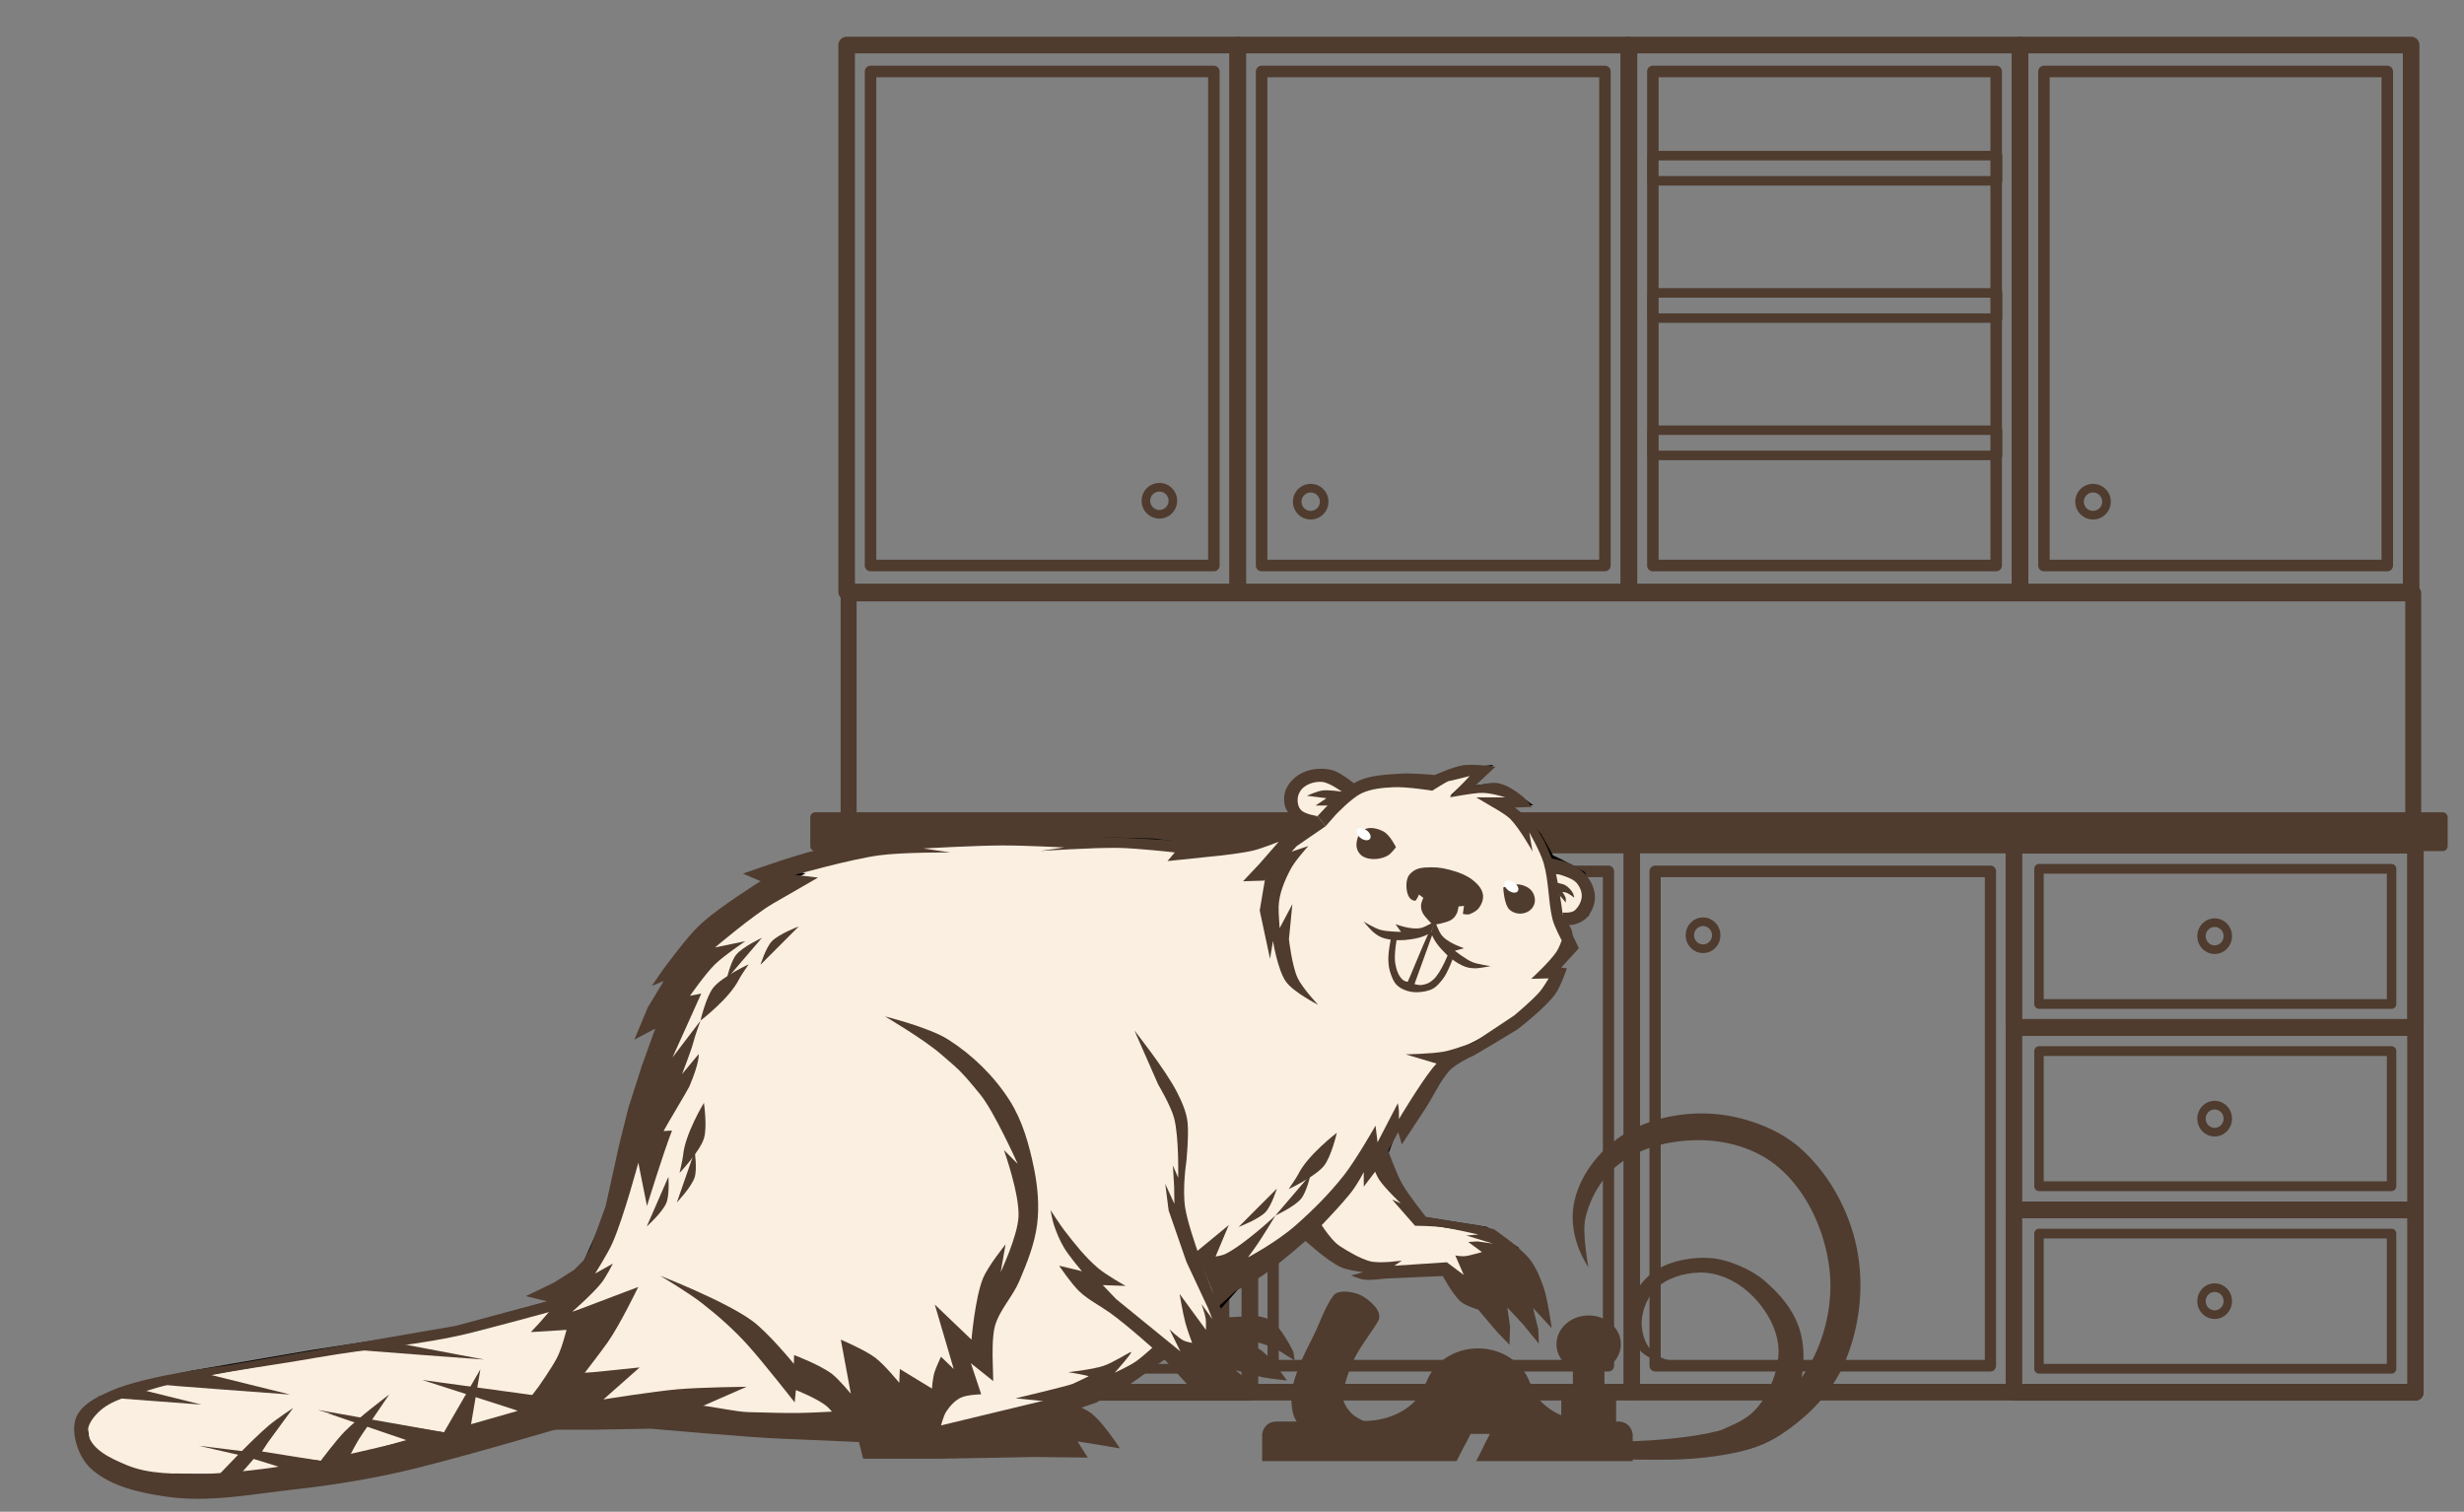 <?xml version="1.0" encoding="UTF-8" standalone="no"?>
<!-- Created with Inkscape (http://www.inkscape.org/) -->

<svg
   xmlns:dc="http://purl.org/dc/elements/1.1/"
   xmlns:cc="http://creativecommons.org/ns#"
   xmlns:rdf="http://www.w3.org/1999/02/22-rdf-syntax-ns#"
   xmlns:svg="http://www.w3.org/2000/svg"
   xmlns="http://www.w3.org/2000/svg"
   xmlns:sodipodi="http://sodipodi.sourceforge.net/DTD/sodipodi-0.dtd"
   xmlns:inkscape="http://www.inkscape.org/namespaces/inkscape"
   width="163mm"
   height="100mm"
   viewBox="0 0 163 100"
   version="1.1"
   id="svg8967"
   inkscape:version="0.92.3 (2405546, 2018-03-11)"
   sodipodi:docname="drawing.svg">
  <rect x="0" y="0" width="163" height="100" fill="#808080" stroke="none"/>
  <defs
     id="defs8961" />
  <sodipodi:namedview
     id="base"
     pagecolor="#ffffff"
     bordercolor="#666666"
     borderopacity="1.0"
     inkscape:pageopacity="0.0"
     inkscape:pageshadow="2"
     inkscape:zoom="0.49497475"
     inkscape:cx="498.65296"
     inkscape:cy="734.41596"
     inkscape:document-units="mm"
     inkscape:current-layer="layer1"
     showgrid="false"
     inkscape:window-width="1920"
     inkscape:window-height="1017"
     inkscape:window-x="1272"
     inkscape:window-y="-8"
     inkscape:window-maximized="1"
     showguides="false" />
  <g
     inkscape:label="Layer 1"
     inkscape:groupmode="layer"
     id="layer1"
     transform="translate(0,-197)">
    <g
       id="g8021"
       transform="matrix(0.264,0,0,0.265,-265.992,472.135)">
      <g
         style="fill:none;stroke:#4f3c2f;stroke-opacity:1"
         transform="matrix(1.761,0,0,1.804,-1213.848,765.616)"
         id="g5491">
        <rect
           style="opacity:1;fill:none;fill-opacity:1;stroke:#4f3c2f;stroke-width:2.3;stroke-linecap:round;stroke-linejoin:round;stroke-miterlimit:4;stroke-dasharray:none;stroke-dashoffset:0;stroke-opacity:1;paint-order:markers fill stroke"
           id="rect5485"
           width="57.168"
           height="75.723"
           x="1382.11"
           y="-883.014" />
        <rect
           y="-883.014"
           x="1439.279"
           height="75.723"
           width="54.353"
           id="rect5487"
           style="opacity:1;fill:none;fill-opacity:1;stroke:#4f3c2f;stroke-width:2.3;stroke-linecap:round;stroke-linejoin:round;stroke-miterlimit:4;stroke-dasharray:none;stroke-dashoffset:0;stroke-opacity:1;paint-order:markers fill stroke" />
        <rect
           y="-883.014"
           x="1382.11"
           height="25.252"
           width="57.168"
           id="rect5489"
           style="opacity:1;fill:none;fill-opacity:1;stroke:#4f3c2f;stroke-width:2.3;stroke-linecap:round;stroke-linejoin:round;stroke-miterlimit:4;stroke-dasharray:none;stroke-dashoffset:0;stroke-opacity:1;paint-order:markers fill stroke" />
        <rect
           style="opacity:1;fill:none;fill-opacity:1;stroke:#4f3c2f;stroke-width:2.3;stroke-linecap:round;stroke-linejoin:round;stroke-miterlimit:4;stroke-dasharray:none;stroke-dashoffset:0;stroke-opacity:1;paint-order:markers fill stroke"
           id="rect5491"
           width="57.168"
           height="25.252"
           x="1382.11"
           y="-857.762" />
        <rect
           style="opacity:1;fill:none;fill-opacity:1;stroke:#4f3c2f;stroke-width:1.6;stroke-linecap:round;stroke-linejoin:round;stroke-miterlimit:4;stroke-dasharray:none;stroke-dashoffset:0;stroke-opacity:1;paint-order:markers fill stroke"
           id="rect5493"
           width="47.716"
           height="68.399"
           x="1442.597"
           y="-879.352" />
        <ellipse
           style="opacity:1;fill:none;fill-opacity:1;stroke:#4f3c2f;stroke-width:1.2;stroke-linecap:round;stroke-linejoin:round;stroke-miterlimit:4;stroke-dasharray:none;stroke-dashoffset:0;stroke-opacity:1;paint-order:markers fill stroke"
           id="path5495"
           cx="1482.743"
           cy="-870.388"
           rx="1.877"
           ry="1.873" />
        <rect
           y="-883.014"
           x="1382.11"
           height="25.252"
           width="57.168"
           id="rect5499"
           style="opacity:1;fill:none;fill-opacity:1;stroke:#4f3c2f;stroke-width:2.3;stroke-linecap:round;stroke-linejoin:round;stroke-miterlimit:4;stroke-dasharray:none;stroke-dashoffset:0;stroke-opacity:1;paint-order:markers fill stroke" />
        <rect
           style="opacity:1;fill:none;fill-opacity:1;stroke:#4f3c2f;stroke-width:1.348;stroke-linecap:round;stroke-linejoin:round;stroke-miterlimit:4;stroke-dasharray:none;stroke-dashoffset:0;stroke-opacity:1;paint-order:markers fill stroke"
           id="rect5501"
           width="50.168"
           height="18.702"
           x="1385.521"
           y="-879.704" />
        <rect
           y="-832.51"
           x="1382.11"
           height="25.252"
           width="57.168"
           id="rect5503"
           style="opacity:1;fill:none;fill-opacity:1;stroke:#4f3c2f;stroke-width:2.3;stroke-linecap:round;stroke-linejoin:round;stroke-miterlimit:4;stroke-dasharray:none;stroke-dashoffset:0;stroke-opacity:1;paint-order:markers fill stroke" />
        <ellipse
           cy="-870.388"
           cx="1410.694"
           id="circle5507"
           style="opacity:1;fill:none;fill-opacity:1;stroke:#4f3c2f;stroke-width:1.2;stroke-linecap:round;stroke-linejoin:round;stroke-miterlimit:4;stroke-dasharray:none;stroke-dashoffset:0;stroke-opacity:1;paint-order:markers fill stroke"
           rx="1.877"
           ry="1.873" />
        <rect
           y="-854.487"
           x="1385.521"
           height="18.702"
           width="50.168"
           id="rect5356"
           style="opacity:1;fill:none;fill-opacity:1;stroke:#4f3c2f;stroke-width:1.348;stroke-linecap:round;stroke-linejoin:round;stroke-miterlimit:4;stroke-dasharray:none;stroke-dashoffset:0;stroke-opacity:1;paint-order:markers fill stroke" />
        <rect
           style="opacity:1;fill:none;fill-opacity:1;stroke:#4f3c2f;stroke-width:1.348;stroke-linecap:round;stroke-linejoin:round;stroke-miterlimit:4;stroke-dasharray:none;stroke-dashoffset:0;stroke-opacity:1;paint-order:markers fill stroke"
           id="rect5358"
           width="50.168"
           height="18.702"
           x="1385.521"
           y="-829.235" />
        <ellipse
           ry="1.873"
           rx="1.877"
           style="opacity:1;fill:none;fill-opacity:1;stroke:#4f3c2f;stroke-width:1.2;stroke-linecap:round;stroke-linejoin:round;stroke-miterlimit:4;stroke-dasharray:none;stroke-dashoffset:0;stroke-opacity:1;paint-order:markers fill stroke"
           id="ellipse5360"
           cx="1410.694"
           cy="-845.136" />
        <ellipse
           cy="-819.884"
           cx="1410.694"
           id="ellipse5362"
           style="opacity:1;fill:none;fill-opacity:1;stroke:#4f3c2f;stroke-width:1.2;stroke-linecap:round;stroke-linejoin:round;stroke-miterlimit:4;stroke-dasharray:none;stroke-dashoffset:0;stroke-opacity:1;paint-order:markers fill stroke"
           rx="1.877"
           ry="1.873" />
        <rect
           y="-883.014"
           x="-1605.152"
           height="75.723"
           width="57.168"
           id="rect5364"
           style="opacity:1;fill:none;fill-opacity:1;stroke:#4f3c2f;stroke-width:2.3;stroke-linecap:round;stroke-linejoin:round;stroke-miterlimit:4;stroke-dasharray:none;stroke-dashoffset:0;stroke-opacity:1;paint-order:markers fill stroke"
           transform="scale(-1,1)" />
        <rect
           style="opacity:1;fill:none;fill-opacity:1;stroke:#4f3c2f;stroke-width:2.3;stroke-linecap:round;stroke-linejoin:round;stroke-miterlimit:4;stroke-dasharray:none;stroke-dashoffset:0;stroke-opacity:1;paint-order:markers fill stroke"
           id="rect5366"
           width="54.353"
           height="75.723"
           x="-1547.984"
           y="-883.014"
           transform="scale(-1,1)" />
        <rect
           style="opacity:1;fill:none;fill-opacity:1;stroke:#4f3c2f;stroke-width:2.3;stroke-linecap:round;stroke-linejoin:round;stroke-miterlimit:4;stroke-dasharray:none;stroke-dashoffset:0;stroke-opacity:1;paint-order:markers fill stroke"
           id="rect5368"
           width="57.168"
           height="25.252"
           x="-1605.152"
           y="-883.014"
           transform="scale(-1,1)" />
        <rect
           y="-857.762"
           x="-1605.152"
           height="25.252"
           width="57.168"
           id="rect5370"
           style="opacity:1;fill:none;fill-opacity:1;stroke:#4f3c2f;stroke-width:2.3;stroke-linecap:round;stroke-linejoin:round;stroke-miterlimit:4;stroke-dasharray:none;stroke-dashoffset:0;stroke-opacity:1;paint-order:markers fill stroke"
           transform="scale(-1,1)" />
        <rect
           y="-879.352"
           x="-1544.665"
           height="68.399"
           width="47.716"
           id="rect5372"
           style="opacity:1;fill:none;fill-opacity:1;stroke:#4f3c2f;stroke-width:1.6;stroke-linecap:round;stroke-linejoin:round;stroke-miterlimit:4;stroke-dasharray:none;stroke-dashoffset:0;stroke-opacity:1;paint-order:markers fill stroke"
           transform="scale(-1,1)" />
        <ellipse
           ry="1.873"
           rx="1.877"
           cy="-870.513"
           cx="-1503.77"
           id="ellipse5374"
           style="opacity:1;fill:none;fill-opacity:1;stroke:#4f3c2f;stroke-width:1.2;stroke-linecap:round;stroke-linejoin:round;stroke-miterlimit:4;stroke-dasharray:none;stroke-dashoffset:0;stroke-opacity:1;paint-order:markers fill stroke"
           transform="scale(-1,1)" />
        <rect
           style="opacity:1;fill:none;fill-opacity:1;stroke:#4f3c2f;stroke-width:2.3;stroke-linecap:round;stroke-linejoin:round;stroke-miterlimit:4;stroke-dasharray:none;stroke-dashoffset:0;stroke-opacity:1;paint-order:markers fill stroke"
           id="rect5376"
           width="57.168"
           height="25.252"
           x="-1605.152"
           y="-883.014"
           transform="scale(-1,1)" />
        <rect
           y="-879.704"
           x="-1601.742"
           height="18.702"
           width="50.168"
           id="rect5378"
           style="opacity:1;fill:none;fill-opacity:1;stroke:#4f3c2f;stroke-width:1.348;stroke-linecap:round;stroke-linejoin:round;stroke-miterlimit:4;stroke-dasharray:none;stroke-dashoffset:0;stroke-opacity:1;paint-order:markers fill stroke"
           transform="scale(-1,1)" />
        <rect
           style="opacity:1;fill:none;fill-opacity:1;stroke:#4f3c2f;stroke-width:2.3;stroke-linecap:round;stroke-linejoin:round;stroke-miterlimit:4;stroke-dasharray:none;stroke-dashoffset:0;stroke-opacity:1;paint-order:markers fill stroke"
           id="rect5380"
           width="57.168"
           height="25.252"
           x="-1605.152"
           y="-832.51"
           transform="scale(-1,1)" />
        <ellipse
           ry="1.873"
           rx="1.877"
           style="opacity:1;fill:none;fill-opacity:1;stroke:#4f3c2f;stroke-width:1.2;stroke-linecap:round;stroke-linejoin:round;stroke-miterlimit:4;stroke-dasharray:none;stroke-dashoffset:0;stroke-opacity:1;paint-order:markers fill stroke"
           id="ellipse5382"
           cx="-1576.568"
           cy="-870.388"
           transform="scale(-1,1)" />
        <rect
           style="opacity:1;fill:none;fill-opacity:1;stroke:#4f3c2f;stroke-width:1.348;stroke-linecap:round;stroke-linejoin:round;stroke-miterlimit:4;stroke-dasharray:none;stroke-dashoffset:0;stroke-opacity:1;paint-order:markers fill stroke"
           id="rect5384"
           width="50.168"
           height="18.702"
           x="-1601.742"
           y="-854.487"
           transform="scale(-1,1)" />
        <rect
           y="-829.235"
           x="-1601.742"
           height="18.702"
           width="50.168"
           id="rect5387"
           style="opacity:1;fill:none;fill-opacity:1;stroke:#4f3c2f;stroke-width:1.348;stroke-linecap:round;stroke-linejoin:round;stroke-miterlimit:4;stroke-dasharray:none;stroke-dashoffset:0;stroke-opacity:1;paint-order:markers fill stroke"
           transform="scale(-1,1)" />
        <ellipse
           cy="-845.136"
           cx="-1576.568"
           id="ellipse5389"
           style="opacity:1;fill:none;fill-opacity:1;stroke:#4f3c2f;stroke-width:1.2;stroke-linecap:round;stroke-linejoin:round;stroke-miterlimit:4;stroke-dasharray:none;stroke-dashoffset:0;stroke-opacity:1;paint-order:markers fill stroke"
           rx="1.877"
           ry="1.873"
           transform="scale(-1,1)" />
        <ellipse
           ry="1.873"
           rx="1.877"
           style="opacity:1;fill:none;fill-opacity:1;stroke:#4f3c2f;stroke-width:1.2;stroke-linecap:round;stroke-linejoin:round;stroke-miterlimit:4;stroke-dasharray:none;stroke-dashoffset:0;stroke-opacity:1;paint-order:markers fill stroke"
           id="ellipse5391"
           cx="-1576.568"
           cy="-819.884"
           transform="scale(-1,1)" />
      </g>
      <g
         style="fill:none;stroke:#4f3c2f;stroke-opacity:1"
         transform="matrix(1.803,0,0,-1.803,-1273.452,-2681.784)"
         id="g5411">
        <rect
           style="opacity:1;fill:none;fill-opacity:1;stroke:#4f3c2f;stroke-width:2.3;stroke-linecap:round;stroke-linejoin:round;stroke-miterlimit:4;stroke-dasharray:none;stroke-dashoffset:0;stroke-opacity:1;paint-order:markers fill stroke"
           id="rect5393"
           width="54.353"
           height="75.723"
           x="1382.779"
           y="-993.514" />
        <rect
           y="-989.852"
           x="1386.097"
           height="68.399"
           width="47.716"
           id="rect5395"
           style="opacity:1;fill:none;fill-opacity:1;stroke:#4f3c2f;stroke-width:1.6;stroke-linecap:round;stroke-linejoin:round;stroke-miterlimit:4;stroke-dasharray:none;stroke-dashoffset:0;stroke-opacity:1;paint-order:markers fill stroke" />
        <ellipse
           ry="1.873"
           rx="1.877"
           cy="-980.888"
           cx="1426.243"
           id="ellipse5397"
           style="opacity:1;fill:none;fill-opacity:1;stroke:#4f3c2f;stroke-width:1.2;stroke-linecap:round;stroke-linejoin:round;stroke-miterlimit:4;stroke-dasharray:none;stroke-dashoffset:0;stroke-opacity:1;paint-order:markers fill stroke" />
        <rect
           transform="scale(-1,1)"
           y="-993.514"
           x="-1491.484"
           height="75.723"
           width="54.353"
           id="rect5399"
           style="opacity:1;fill:none;fill-opacity:1;stroke:#4f3c2f;stroke-width:2.3;stroke-linecap:round;stroke-linejoin:round;stroke-miterlimit:4;stroke-dasharray:none;stroke-dashoffset:0;stroke-opacity:1;paint-order:markers fill stroke" />
        <rect
           transform="scale(-1,1)"
           style="opacity:1;fill:none;fill-opacity:1;stroke:#4f3c2f;stroke-width:1.6;stroke-linecap:round;stroke-linejoin:round;stroke-miterlimit:4;stroke-dasharray:none;stroke-dashoffset:0;stroke-opacity:1;paint-order:markers fill stroke"
           id="rect5401"
           width="47.716"
           height="68.399"
           x="-1488.165"
           y="-989.852" />
        <ellipse
           transform="scale(-1,1)"
           style="opacity:1;fill:none;fill-opacity:1;stroke:#4f3c2f;stroke-width:1.2;stroke-linecap:round;stroke-linejoin:round;stroke-miterlimit:4;stroke-dasharray:none;stroke-dashoffset:0;stroke-opacity:1;paint-order:markers fill stroke"
           id="ellipse5403"
           cx="-1447.27"
           cy="-981.013"
           rx="1.877"
           ry="1.873" />
      </g>
      <g
         style="fill:none;stroke:#4f3c2f;stroke-opacity:1"
         id="g5426"
         transform="matrix(1.803,0,0,-1.803,-1077.417,-2681.784)">
        <rect
           y="-993.514"
           x="1382.779"
           height="75.723"
           width="54.353"
           id="rect5413"
           style="opacity:1;fill:none;fill-opacity:1;stroke:#4f3c2f;stroke-width:2.3;stroke-linecap:round;stroke-linejoin:round;stroke-miterlimit:4;stroke-dasharray:none;stroke-dashoffset:0;stroke-opacity:1;paint-order:markers fill stroke" />
        <rect
           style="opacity:1;fill:none;fill-opacity:1;stroke:#4f3c2f;stroke-width:1.316;stroke-linecap:round;stroke-linejoin:round;stroke-miterlimit:4;stroke-dasharray:none;stroke-dashoffset:0;stroke-opacity:1;paint-order:markers fill stroke"
           id="rect5416"
           width="47.986"
           height="3.488"
           x="1386.018"
           y="-936.592" />
        <rect
           style="opacity:1;fill:none;fill-opacity:1;stroke:#4f3c2f;stroke-width:2.3;stroke-linecap:round;stroke-linejoin:round;stroke-miterlimit:4;stroke-dasharray:none;stroke-dashoffset:0;stroke-opacity:1;paint-order:markers fill stroke"
           id="rect5420"
           width="54.353"
           height="75.723"
           x="-1491.484"
           y="-993.514"
           transform="scale(-1,1)" />
        <rect
           y="-989.852"
           x="-1488.165"
           height="68.399"
           width="47.716"
           id="rect5422"
           style="opacity:1;fill:none;fill-opacity:1;stroke:#4f3c2f;stroke-width:1.6;stroke-linecap:round;stroke-linejoin:round;stroke-miterlimit:4;stroke-dasharray:none;stroke-dashoffset:0;stroke-opacity:1;paint-order:markers fill stroke"
           transform="scale(-1,1)" />
        <ellipse
           ry="1.873"
           rx="1.877"
           cy="-981.013"
           cx="-1447.27"
           id="ellipse5424"
           style="opacity:1;fill:none;fill-opacity:1;stroke:#4f3c2f;stroke-width:1.2;stroke-linecap:round;stroke-linejoin:round;stroke-miterlimit:4;stroke-dasharray:none;stroke-dashoffset:0;stroke-opacity:1;paint-order:markers fill stroke"
           transform="scale(-1,1)" />
        <rect
           y="-955.6"
           x="1386.018"
           height="3.488"
           width="47.986"
           id="rect5428"
           style="opacity:1;fill:none;fill-opacity:1;stroke:#4f3c2f;stroke-width:1.316;stroke-linecap:round;stroke-linejoin:round;stroke-miterlimit:4;stroke-dasharray:none;stroke-dashoffset:0;stroke-opacity:1;paint-order:markers fill stroke" />
        <rect
           style="opacity:1;fill:none;fill-opacity:1;stroke:#4f3c2f;stroke-width:1.316;stroke-linecap:round;stroke-linejoin:round;stroke-miterlimit:4;stroke-dasharray:none;stroke-dashoffset:0;stroke-opacity:1;paint-order:markers fill stroke"
           id="rect5430"
           width="47.986"
           height="3.488"
           x="1386.018"
           y="-974.608" />
        <rect
           transform="scale(-1,1)"
           style="opacity:1;fill:none;fill-opacity:1;stroke:#4f3c2f;stroke-width:1.6;stroke-linecap:round;stroke-linejoin:round;stroke-miterlimit:4;stroke-dasharray:none;stroke-dashoffset:0;stroke-opacity:1;paint-order:markers fill stroke"
           id="rect5432"
           width="47.716"
           height="68.399"
           x="-1433.813"
           y="-989.852" />
      </g>
      <rect
         style="opacity:1;fill:none;fill-opacity:1;stroke:#4f3c2f;stroke-width:3.999;stroke-linecap:round;stroke-linejoin:round;stroke-miterlimit:4;stroke-dasharray:none;stroke-dashoffset:0;stroke-opacity:1;paint-order:markers fill stroke"
         id="rect5393-8"
         width="392.055"
         height="62.783"
         x="1220.194"
         y="827.338"
         transform="scale(1,-1)" />
      <rect
         transform="scale(1,-1)"
         y="827.043"
         x="1211.836"
         height="7.193"
         width="407.791"
         id="rect5494"
         style="opacity:1;fill:#4f3c2f;fill-opacity:1;stroke:#4f3c2f;stroke-width:2.5;stroke-linecap:round;stroke-linejoin:round;stroke-miterlimit:4;stroke-dasharray:none;stroke-dashoffset:0;stroke-opacity:1;paint-order:markers fill stroke" />
      <g
         transform="matrix(-1,0,0,1,1004.677,13.183)"
         id="g5550">
        <path
           sodipodi:type="spiral"
           style="fill:none;fill-rule:evenodd;stroke:#5cb544;stroke-width:2.844;stroke-miterlimit:4;stroke-dasharray:none;stroke-opacity:1"
           id="path5508"
           sodipodi:cx="396.78186"
           sodipodi:cy="-1016.5893"
           sodipodi:expansion="1"
           sodipodi:revolution="1.6267529"
           sodipodi:radius="8.104845"
           sodipodi:argument="-7.0685835"
           sodipodi:t0="0.25841197"
           d="m 396.193,-1014.579 c -1.602,0.123 -2.692,-1.482 -2.616,-2.949 0.117,-2.255 2.369,-3.704 4.495,-3.461 2.905,0.332 4.726,3.26 4.306,6.04 -0.537,3.554 -4.152,5.753 -7.586,5.151 -3.352,-0.588 -5.824,-3.536 -6.114,-6.88"
           transform="matrix(-0.062,-0.998,-0.998,0.062,-596.543,-562.291)" />
        <rect
           style="opacity:1;fill:#5cb544;fill-opacity:1;stroke:none;stroke-width:3.218;stroke-linecap:round;stroke-linejoin:round;stroke-miterlimit:4;stroke-dasharray:none;stroke-dashoffset:0;stroke-opacity:1;paint-order:markers fill stroke"
           id="rect5546"
           width="10.766"
           height="2.828"
           x="393.811"
           y="-1014.956" />
      </g>
      <g
         transform="matrix(-1.796,0,0,1.796,3878.203,782.733)"
         id="g6084">
        <path
           style="fill:#fbefe2;fill-opacity:1;stroke:#000000;stroke-width:1px;stroke-linecap:butt;stroke-linejoin:miter;stroke-opacity:1"
           d="m 1520.246,-834.767 -3.371,-2.745 -4.438,-9.875 -4.375,-14.5 -4.665,-17.301 -9.281,-9.899 -6.656,-3.256 3.209,-0.722 -18.65,-3.624 -13.789,-0.707 -20.771,0.53 -6.928,0.884 -6.188,-0.469 -7.469,-1.938 -1.25,-1.25 2.188,-1.656 0.219,-2.906 -3.312,-2.188 -3.781,1.281 -1.406,0.719 -4.344,-1.156 -5.867,-0.072 -0.619,0.309 -4.066,-1.282 -3.182,-0.353 3.138,2.961 -3.845,-0.486 -3.138,0.84 -1.679,1.193 3.491,0.133 -3.702,2.383 -1.969,2.219 -1.706,3.053 -1.575,0.76 -2.812,1.531 -1.156,3 0.625,2.375 2.094,1.062 1.406,-0.062 -0.969,3.562 2.688,3.562 -1.406,0.156 2.312,3.781 c 0,0 5.281,4.312 5.406,4.312 0.125,0 6.531,3.281 6.531,3.281 l 2.375,1.938 4.94,7.766 1.193,0.088 2.031,5.42 -5.699,7.795 -8.902,1.4 -3.906,2.531 6.406,6.125 3.22,-3.228 8.75,0.199 5.458,-2.21 4.928,-3.425 8.75,6.474 3.835,4.296 -0.874,3.217 6.01,4.022 2.787,-0.703 4.697,2.546 9.562,4.688 c 0,0 11.724,3.944 12.077,3.944 0.353,0 7.911,-0.133 7.911,-0.133 l 11.049,-1.591 c 0,0 15.276,0.405 15.526,0.217 0.25,-0.188 17.125,-1.812 17.125,-1.812 l 9.5,1 28.604,7.932 17.854,1.503 10.695,-1.945 5.127,-3.359 0.619,-4.243 -3.801,-3.005 -11.314,-3.005 -17.059,-2.917 -18.473,-2.828 -15.497,-4.204 z"
           id="path6036"
           inkscape:connector-curvature="0"
           sodipodi:nodetypes="cccccccccccccccccccccccccccccccccccccccccccsccccccccccccccccccccsccsccccccccccccc" />
        <g
           id="g6034"
           transform="matrix(-1.182,0,0,1.182,224.561,1855.436)">
          <path
             sodipodi:nodetypes="ccccssssccsscccccccccccccccccccccssccccccccsccccscccsccsccccsccsccccsccsccsccsccscccsccccccc"
             inkscape:connector-curvature="0"
             id="path5944"
             d="m -1006.746,-2331.573 -4.901,1.835 -3.382,0.947 -3.923,0.372 c 0,0 -7.191,-0.451 -10.789,-0.609 -4.654,-0.204 -9.31,-0.424 -13.968,-0.44 -3.879,-0.014 -7.768,-0.052 -11.632,0.286 -3.502,0.307 -7.004,0.78 -10.427,1.578 -2.998,0.699 -8.801,2.798 -8.801,2.798 l 2.08,0.885 c 0,0 -4.858,3.029 -6.959,4.95 -1.448,1.324 -2.619,2.926 -3.826,4.472 -0.728,0.933 -2.057,2.894 -2.057,2.894 l 1.411,-0.574 -1.889,3.109 -1.578,3.779 2.463,-1.291 -1.578,4.353 -1.602,4.998 -1.1,4.4 -1.578,7.127 -1.817,4.974 -0.774,1.385 -1.116,1.116 -2.351,1.488 -2.479,1.201 -0.885,0.407 2.822,0.694 0.837,0.12 -2.057,2.344 -1.004,1.076 3.515,-0.215 0.694,-0.048 c 0,0 -0.376,1.4 -0.622,2.081 -0.159,0.44 -0.331,0.878 -0.55,1.291 -0.607,1.147 -2.104,3.276 -2.104,3.276 l -2.32,3.037 2.99,-0.263 2.894,-0.287 -2.2,2.607 h 4.95 l 6.912,-0.12 11.314,-4.932 c 0,0 -5.4,0.061 -8.088,0.292 -2.955,0.254 -8.818,1.2 -8.818,1.2 l 4.275,-3.765 -5.428,0.554 -1.052,0.072 c 0,0 1.736,-2.225 2.678,-3.543 1.45,-2.031 3.636,-6.546 3.636,-6.546 l -7.032,2.656 -0.765,0.263 c 0,0 2.466,-2.142 3.468,-3.42 0.538,-0.686 1.339,-2.248 1.339,-2.248 l -2.104,1.172 c 0,0 1.498,-2.344 2.057,-3.611 1.331,-3.021 3.045,-9.424 3.045,-9.424 l 1.021,5.093 c 0,0 1.832,-5.963 2.954,-8.87 l -0.998,0.059 c 0.355,-0.678 2.901,-4.905 3.035,-5.218 1.269,-2.953 1.113,-3.837 1.113,-3.837 l -1.963,2.359 c 0,0 1.123,-2.895 1.298,-3.614 0.222,-0.911 0.881,-2.672 0.881,-2.672 l -3.307,4.328 3.4,-7.519 -1.336,0.271 c 0,0 1.813,-2.591 2.937,-3.69 1.077,-1.053 3.598,-2.733 3.598,-2.733 l -3.581,0.733 c 0,0 4.578,-3.853 6.835,-5.154 2.635,-1.518 5.327,-3.059 5.327,-3.059 l -2.721,-0.318 c 0,0 6.572,-1.846 9.944,-2.3 2.773,-0.373 8.388,-0.338 8.388,-0.338 l -3.179,-0.471 c 0,0 6.183,-0.342 9.278,-0.352 2.457,-0.015 7.369,0.234 7.369,0.234 l -2.836,0.414 c 0,0 6.106,-0.397 9.081,-0.363 2.27,0.026 6.788,0.536 6.788,0.536 l -0.864,1.016 6.337,-0.655 c 0,0 2.575,-0.283 3.828,-0.593 1.015,-0.251 2.965,-1.023 2.965,-1.023 l -2.248,2.565 -1.965,2.081 2.573,-0.082 3.772,-4.059 3.423,-2.343 z"
             style="fill:#4f3c2f;fill-opacity:1;stroke:none;stroke-width:1px;stroke-linecap:butt;stroke-linejoin:miter;stroke-opacity:1" />
          <path
             sodipodi:nodetypes="csssssscccccssccscscccccccccsccsscsccsccscccsccccsccsccsscc"
             inkscape:connector-curvature="0"
             id="path5946"
             d="m -1057.817,-2308.021 c 0,0 5.216,1.295 7.45,2.707 2.878,1.819 5.434,4.307 7.27,7.175 1.517,2.37 2.304,5.183 2.87,7.94 0.443,2.159 0.654,4.413 0.383,6.601 -0.288,2.322 -1.189,4.543 -2.105,6.696 -0.781,1.839 -2.309,3.344 -2.87,5.261 -0.375,1.283 -0.277,3.999 -0.277,3.999 l 0.068,2.503 -2.638,-2.097 1.218,3.653 v 0 c 0,0 -1.7,0.036 -2.435,0.406 -0.698,0.35 -1.26,0.972 -1.691,1.623 -0.321,0.484 -0.62,1.629 -0.62,1.629 l 13.54,-3.252 c 0,0 2.978,0.907 4.194,1.826 1.419,1.073 3.382,4.126 3.382,4.126 0,0 -2.299,-0.392 -3.45,-0.575 -0.518,-0.082 -1.556,-0.237 -1.556,-0.237 l 1.217,1.894 v 0 l -6.358,-0.068 -11.093,0.203 h -9.064 l -0.676,-2.638 -0.406,-1.285 -0.812,1.184 c 0,0 -1.206,-2.317 -2.232,-3.281 -1.052,-0.988 -3.812,-2.054 -3.812,-2.054 l -0.145,1.445 c 0,0 -3.666,-4.651 -5.445,-6.629 -1.676,-1.863 -3.567,-3.538 -5.547,-5.073 -1.532,-1.188 -4.87,-3.179 -4.87,-3.179 0,0 7.571,2.924 10.823,5.276 1.912,1.383 4.938,5.073 4.938,5.073 l 0.033,-1.032 c 0,0 3.104,1.159 4.521,2.263 0.77,0.6 2.175,2.286 2.175,2.286 l -1.184,-6.358 c 0,0 2.84,1.201 4.062,2.117 1.093,0.819 2.838,2.956 2.838,2.956 l 0.068,-1.623 3.788,2.3 c 0,0 0.082,-1.225 0.31,-1.938 0.183,-0.572 0.759,-1.804 0.759,-1.804 l 1.502,1.442 -2.232,-7.576 4.329,4.126 c 0,0 0.427,-4.925 1.345,-7.18 0.607,-1.491 2.678,-4.018 2.678,-4.018 l -0.574,3.252 c 0,0 1.994,-4.229 2.104,-6.505 0.13,-2.674 -1.722,-7.844 -1.722,-7.844 l 1.626,1.626 c 0,0 -2.755,-6.117 -4.407,-8.139 -2.421,-2.962 -2.58,-2.958 -4.573,-4.694 -2.081,-1.813 -6.696,-4.51 -6.696,-4.51 z"
             style="fill:#4f3c2f;fill-opacity:1;stroke:none;stroke-width:1px;stroke-linecap:butt;stroke-linejoin:miter;stroke-opacity:1" />
          <path
             sodipodi:nodetypes="csscccscscccccc"
             inkscape:connector-curvature="0"
             id="path5948"
             d="m -1007.842,-2328.047 c 0,0 -1.551,1.699 -2.08,2.705 -0.717,1.363 -1.359,2.858 -1.421,4.397 -0.029,0.7 0.124,2.549 0.124,2.549 l 1.499,-2.82 -0.406,4.126 c 0,0 0.359,3.129 1.015,4.532 0.565,1.21 2.435,3.179 2.435,3.179 0,0 -2.873,-1.452 -3.788,-2.706 -0.992,-1.359 -1.544,-4.806 -1.544,-4.806 l -0.35,2.1 -1.218,-5.682 0.6,-3.524 2.303,-3.116 z"
             style="fill:#4f3c2f;fill-opacity:1;stroke:none;stroke-width:1px;stroke-linecap:butt;stroke-linejoin:miter;stroke-opacity:1" />
          <path
             style="fill:#4f3c2f;fill-opacity:1;stroke:none;stroke-width:2.7;stroke-linecap:butt;stroke-linejoin:miter;stroke-miterlimit:4;stroke-dasharray:none;stroke-opacity:1"
             d="m -997.491,-2327.914 c 0,0 -0.69,-1.425 -1.459,-1.841 -0.693,-0.376 -1.667,-0.603 -2.354,-0.216 -0.564,0.318 -0.833,1.099 -0.851,1.747 -0.017,0.604 0.328,1.189 0.87,1.457 0.87,0.43 2.146,0.251 2.863,-0.184 0.392,-0.238 0.93,-0.962 0.93,-0.962 z"
             id="path5950"
             inkscape:connector-curvature="0"
             sodipodi:nodetypes="csssssc" />
          <path
             sodipodi:nodetypes="csscsccasccsscccccscsccsccsccscssccscccsccscssccc"
             inkscape:connector-curvature="0"
             id="path5952"
             d="m -1006.746,-2331.573 c 0,0 2.829,-3.192 4.704,-4.084 1.602,-0.761 3.472,-0.799 5.242,-0.913 1.295,-0.084 3.89,0.169 3.89,0.169 0,0 2.18,-0.982 3.348,-1.15 1.262,-0.182 3.822,0.169 3.822,0.169 l -2.469,2.3 c 0,0 1.809,-0.531 2.706,-0.372 1.091,0.193 2.065,0.873 2.938,1.555 0.441,0.345 1.12,1.252 1.12,1.252 l -2.029,0.068 c 0,0 1.576,1.156 2.174,1.915 0.993,1.26 1.715,2.743 2.248,4.257 0.725,2.06 1.244,6.433 1.244,6.433 l 1.91,3.934 -1.082,1.184 -1.015,1.099 0.676,0.085 c 0,0 -0.712,2.116 -1.353,3.01 -1.184,1.654 -4.464,4.16 -4.464,4.16 0,0 -5.344,3.247 -5.513,3.247 -0.169,0 -2.367,1.285 -2.367,1.285 l -5.344,-1.59 c 0,0 3.082,-0.042 4.588,-0.331 1.212,-0.233 3.529,-1.123 3.529,-1.123 l 4.701,-3.111 c 0,0 2.145,-1.771 3.044,-2.824 0.401,-0.47 1.032,-1.539 1.032,-1.539 l -2.063,0.051 c 0,0 2.178,-1.985 2.993,-3.196 0.271,-0.402 0.609,-1.319 0.609,-1.319 0,0 -0.862,-1.598 -1.082,-2.469 -0.521,-2.056 -0.42,-4.482 -1.052,-6.628 -0.406,-1.378 -1.699,-3.614 -1.699,-3.614 l 0.388,2.253 c 0,0 -1.54,-2.749 -2.647,-3.841 -0.588,-0.58 -2.06,-1.377 -2.06,-1.377 l -1.942,-1.144 h 3.42 c 0,0 -1.776,-0.596 -2.966,-0.526 -1.199,0.071 -3.563,0.526 -3.563,0.526 l 2.344,-2.511 c 0,0 -2.344,0.598 -2.487,0.598 -0.143,0 -1.937,1.124 -1.937,1.124 0,0 -3.025,-0.48 -4.544,-0.406 -1.288,0.062 -2.635,0.169 -3.802,0.717 -1.199,0.563 -3.061,2.535 -3.061,2.535 l -1.162,1.319 z"
             style="fill:#4f3c2f;fill-opacity:1;stroke:none;stroke-width:1px;stroke-linecap:butt;stroke-linejoin:miter;stroke-opacity:1" />
          <path
             sodipodi:nodetypes="csscccccsssccccccacscsscccscscc"
             inkscape:connector-curvature="0"
             id="path5954"
             d="m -989.718,-2302.743 c 0,0 -1.085,0.669 -1.498,1.142 -1.1,1.262 -1.819,2.896 -2.726,4.302 -0.952,1.477 -2.855,4.325 -2.855,4.325 l -0.43,-1.435 -2.057,3.779 -2.009,2.631 v -1.722 c 0,0 -0.75,1.505 -1.674,2.622 -1.874,2.267 -4.671,5.046 -4.831,5.174 -0.239,0.191 -3.402,2.979 -5.261,4.257 -1.077,0.74 -3.396,1.961 -3.396,1.961 l -2.152,1.961 -0.574,-2.009 -1.865,-4.592 3.819,-3.135 -1.559,3.7 c 0,0 0.78,-0.118 1.131,-0.288 2.241,-1.085 5.936,-4.534 5.936,-4.534 0,0 -1.645,2.755 -2.599,4.041 -0.493,0.664 -0.653,0.886 -0.653,0.886 0,0 3.333,-1.753 5.644,-3.779 2.052,-1.798 4,-3.742 5.692,-5.883 1.431,-1.811 3.731,-5.835 3.731,-5.835 l 0.239,1.961 2.394,-4.598 c 0,0 0.128,0.655 0.13,0.987 0,0.361 -10e-4,0.873 -10e-4,0.873 0,0 2.419,-4.035 3.952,-5.968 0.371,-0.468 1.229,-1.304 1.229,-1.304 z"
             style="fill:#4f3c2f;fill-opacity:1;stroke:none;stroke-width:1px;stroke-linecap:butt;stroke-linejoin:miter;stroke-opacity:1" />
          <path
             sodipodi:nodetypes="csscscccscccccsccscsscssccsacccsscsscccccscsccsccccccccccacc"
             inkscape:connector-curvature="0"
             id="path5956"
             d="m -1028.365,-2306.367 c 0,0 3.683,4.627 5.019,7.242 0.574,1.124 1.122,2.327 1.256,3.571 0.167,1.553 -0.153,4.684 -0.153,4.684 0,0 -0.488,3.2 -0.12,5.405 0.5,2.99 3.181,9.71 3.181,9.71 l 1.554,3.133 3.587,-0.191 c 0,0 1.339,0.192 1.865,0.574 1.199,0.871 2.511,3.515 2.559,3.635 0.048,0.12 0.168,1.052 0.168,1.052 l -2.392,-1.507 -2.128,-0.694 -1.196,0.12 c 0,0 1.299,0.51 1.841,0.933 1.034,0.805 2.583,2.966 2.583,2.966 l 0.383,0.526 c 0,0 -1.842,-0.184 -2.75,-0.359 -1.117,-0.215 -3.307,-0.845 -3.307,-0.845 0,0 0.801,0.66 1.322,1.084 0.467,0.381 1.078,0.549 1.566,0.902 0.42,0.303 1.16,1.035 1.16,1.035 0,0 -1.781,0.307 -2.678,0.287 -1.857,-0.041 -3.054,-0.35 -5.509,-0.834 -0.523,-0.102 -1.45,-0.673 -1.45,-0.673 l -3.307,-3.607 c 0,0 -3.838,-3.466 -5.951,-4.96 -1.228,-0.868 -2.534,-1.499 -3.598,-2.499 -0.936,-0.88 -2.39,-3.026 -2.39,-3.026 l 1.86,0.44 0.83,0.211 c 0,0 -1.533,-1.789 -2.128,-2.798 -0.501,-0.848 -0.887,-1.767 -1.196,-2.702 -0.182,-0.551 -0.383,-1.698 -0.383,-1.698 0,0 1.132,1.749 1.65,2.416 1.209,1.556 2.446,3.123 3.946,4.4 0.988,0.842 3.276,2.105 3.276,2.105 l -2.702,-0.095 1.577,1.646 7.583,6.151 -1.291,-2.607 c 0,0 1.038,1.01 1.674,1.332 0.31,0.156 1.004,0.271 1.004,0.271 0,0 -0.577,-1.531 -0.789,-2.32 -0.305,-1.131 -0.694,-3.444 -0.694,-3.444 l 3.109,4.233 c 0,0 0.037,-0.91 -0.033,-1.357 -0.089,-0.577 -0.494,-1.68 -0.494,-1.68 l 1.292,1.77 -0.502,-1.268 -2.559,-5.453 -2.103,-6.051 -0.401,-3.123 1.079,2.343 -0.03,-2.021 -0.146,-2.486 0.622,1.435 c 0,0 0.115,-4.742 -0.478,-7.007 -0.371,-1.418 -1.889,-3.97 -1.889,-3.97 z"
             style="fill:#4f3c2f;fill-opacity:1;stroke:none;stroke-width:1px;stroke-linecap:butt;stroke-linejoin:miter;stroke-opacity:1" />
          <path
             sodipodi:nodetypes="ccsc"
             inkscape:connector-curvature="0"
             id="path5958"
             d="m -1083.371,-2289.16 -2.559,5.848 c 0,0 1.87,-1.673 2.325,-2.796 0.383,-0.946 0.234,-3.052 0.234,-3.052 z"
             style="fill:#4f3c2f;fill-opacity:1;stroke:none;stroke-width:1px;stroke-linecap:butt;stroke-linejoin:miter;stroke-opacity:1" />
          <path
             sodipodi:nodetypes="ccsc"
             style="fill:#4f3c2f;fill-opacity:1;stroke:none;stroke-width:1px;stroke-linecap:butt;stroke-linejoin:miter;stroke-opacity:1"
             d="m -1080.27,-2292.172 -2.104,6.027 c 0,0 1.736,-1.811 2.104,-2.965 0.31,-0.972 0,-3.061 0,-3.061 z"
             id="path5960"
             inkscape:connector-curvature="0" />
          <path
             sodipodi:nodetypes="cscsc"
             inkscape:connector-curvature="0"
             id="path5962"
             d="m -1079.179,-2297.854 c 0,0 -2.237,3.657 -2.461,6.187 -0.04,0.461 -0.417,2.052 -0.417,2.052 0,0 2.374,-2.475 2.877,-4.054 0.424,-1.329 0,-4.185 0,-4.185 z"
             style="fill:#4f3c2f;fill-opacity:1;stroke:none;stroke-width:1px;stroke-linecap:butt;stroke-linejoin:miter;stroke-opacity:1" />
          <path
             sodipodi:nodetypes="cscscssccccccccscscssccsccsscccccscccccsscccscc"
             inkscape:connector-curvature="0"
             id="path5964"
             d="m -998.519,-2292.544 c 0,0 0.981,2.822 1.746,4.185 0.778,1.386 2.815,3.907 2.815,3.907 0,0 5.648,0.947 5.919,0.947 0.271,0 2.097,0.507 2.097,0.507 0,0 3.092,2.079 4.228,3.518 0.772,0.978 1.256,2.169 1.657,3.348 0.522,1.534 0.947,4.769 0.947,4.769 l -2.198,-2.368 0.619,2.498 0.068,1.706 -1.861,-2.272 -1.867,-1.997 0.329,2.274 -0.072,2.117 c 0,0 -1.112,-1.179 -1.248,-1.281 -0.136,-0.101 -2.427,-2.843 -2.427,-2.843 0,0 -1.456,-0.442 -2.029,-0.913 -0.962,-0.79 -2.165,-3.044 -2.165,-3.044 0,0 -4.284,0.176 -6.426,0.271 -0.97,0.043 -1.946,0.262 -2.909,0.136 -0.516,-0.068 -1.488,-0.473 -1.488,-0.473 l 1.433,-0.396 c 0,0 -1.828,-0.208 -2.651,-0.585 -1.677,-0.768 -4.431,-3.314 -4.431,-3.314 l 1.623,-2.503 c 0,0 1.462,2.549 2.706,3.348 0.958,0.616 2.385,1.458 3.484,1.759 1.229,0.337 3.822,-0.068 3.822,-0.068 l -0.879,0.609 6.189,-0.406 1.996,1.488 -0.997,-2.297 c 0,0 0.614,0.16 1.308,0.072 0.358,-0.046 1.838,-0.462 1.838,-0.462 l -1.617,-1.188 1.084,-0.066 1.833,0.254 -3.144,-0.945 c 0,0 1.556,-0.13 1.42,-0.13 -0.136,0 -2.82,-0.655 -4.262,-0.851 -1.063,-0.145 -3.213,-0.169 -3.213,-0.169 l -2.706,-3.078 1.015,0.44 c 0,0 -1.842,-1.731 -2.537,-2.773 -0.38,-0.57 -0.865,-1.864 -0.865,-1.864 z"
             style="fill:#4f3c2f;fill-opacity:1;stroke:none;stroke-width:1px;stroke-linecap:butt;stroke-linejoin:miter;stroke-opacity:1" />
          <path
             sodipodi:nodetypes="cscsscsscccccccc"
             inkscape:connector-curvature="0"
             id="path5966"
             d="m -1025.954,-2269.333 c 0,0 -1.47,1.37 -2.3,1.928 -0.762,0.512 -2.435,1.285 -2.435,1.285 0,0 2.334,-2.604 1.894,-2.435 -0.44,0.169 -2.075,1.243 -3.213,1.623 -1.336,0.446 -4.16,0.744 -4.16,0.744 0,0 2.52,0.423 2.384,0.49 -0.136,0.068 -1.254,0.619 -1.894,0.896 -0.529,0.23 -6.713,1.691 -6.713,1.691 l 3.754,0.372 v 0 l 3.551,0.879 2.198,-0.744 4.059,-2.198 4.126,-2.942 z"
             style="fill:#4f3c2f;fill-opacity:1;stroke:none;stroke-width:1px;stroke-linecap:butt;stroke-linejoin:miter;stroke-opacity:1" />
          <path
             sodipodi:nodetypes="csssssccsssscsccccc"
             inkscape:connector-curvature="0"
             id="path5968"
             d="m -1001.805,-2334.879 c 0,0 -1.979,-1.778 -3.219,-2.099 -1.083,-0.28 -2.319,-0.2 -3.348,0.239 -0.831,0.355 -1.595,1.015 -2.009,1.818 -0.316,0.614 -0.391,1.383 -0.239,2.057 0.131,0.587 0.546,1.09 0.957,1.531 0.296,0.317 1.052,0.765 1.052,0.765 l 1.865,-1.004 c 0,0 -1.489,-0.206 -1.961,-0.718 -0.325,-0.353 -0.44,-0.911 -0.383,-1.387 0.058,-0.489 0.332,-0.985 0.718,-1.291 0.591,-0.469 1.425,-0.69 2.176,-0.622 0.859,0.078 2.32,1.148 2.32,1.148 0,0 -1.536,-0.244 -2.296,-0.143 -0.642,0.085 -1.841,0.622 -1.841,0.622 l 2.32,0.287 -1.292,0.861 h 2.152 z"
             style="fill:#4f3c2f;fill-opacity:1;stroke:none;stroke-width:1px;stroke-linecap:butt;stroke-linejoin:miter;stroke-opacity:1" />
          <path
             sodipodi:nodetypes="csssssccssscccsscscsscccc"
             inkscape:connector-curvature="0"
             id="path5970"
             d="m -979.249,-2326.615 c 0,0 1.714,0.299 2.471,0.698 0.793,0.418 1.565,0.98 2.063,1.725 0.44,0.658 0.741,1.475 0.71,2.266 -0.03,0.789 -0.373,1.593 -0.879,2.199 -0.341,0.408 -0.851,0.671 -1.353,0.845 -0.482,0.168 -1.522,0.169 -1.522,0.169 l -0.075,-1.513 c 0,0 1.054,0.081 1.427,-0.246 0.466,-0.409 0.819,-1.038 0.846,-1.657 0.025,-0.596 -0.265,-1.225 -0.676,-1.657 -0.498,-0.522 -1.962,-0.913 -1.962,-0.913 l -0.812,-0.101 0.507,1.071 c 0,0 0.706,0.108 1.005,0.287 0.363,0.217 0.67,0.545 0.885,0.909 0.098,0.165 0.167,0.55 0.167,0.55 0,0 -0.575,-0.443 -0.909,-0.574 -0.158,-0.062 -0.502,-0.095 -0.502,-0.095 0,0 0.342,0.45 0.406,0.717 0.043,0.178 -0.025,0.67 -0.025,0.55 0,-0.12 -0.741,-0.909 -0.741,-0.909 l -0.837,-1.554 -0.485,-1.915 z"
             style="fill:#4f3c2f;fill-opacity:1;stroke:none;stroke-width:1px;stroke-linecap:butt;stroke-linejoin:miter;stroke-opacity:1" />
          <path
             sodipodi:nodetypes="cccsssssssccccccccccsssssssscc"
             inkscape:connector-curvature="0"
             id="path5972"
             d="m -1096.309,-2274.894 -12.125,3.252 -27.168,4.687 c 0,0 -9.343,1.096 -13.584,2.966 -1.465,0.646 -3.116,1.39 -3.922,2.774 -0.484,0.831 -0.48,1.928 -0.287,2.87 0.279,1.356 0.956,2.736 2.009,3.635 2.347,2.005 5.651,2.708 8.705,3.157 5.056,0.743 10.226,-0.303 15.306,-0.861 4.111,-0.452 8.207,-1.114 12.245,-2.009 6.022,-1.334 19.491,-5.333 19.491,-5.333 l 0.526,-2.272 -2.32,-1.196 -14.999,-2.045 11.316,3.623 c -1.65,0.885 -8.753,2.535 -8.753,2.535 l -14.902,-2.639 11.554,3.404 -11.192,2.583 -14.397,-1.77 c 0,0 10.236,2.296 9.853,2.392 -0.383,0.095 -6.149,0.923 -9.614,0.909 -2.954,-0.014 -6.079,0.097 -8.801,-1.052 -1.776,-0.75 -4.074,-1.755 -4.496,-3.635 -0.21,-0.932 0.557,-1.919 1.244,-2.583 1.478,-1.429 3.682,-1.873 5.644,-2.487 6.541,-2.048 13.436,-2.722 20.184,-3.922 6.106,-1.086 12.355,-1.444 18.367,-2.965 3.38,-0.855 10.618,-2.822 10.618,-2.822 z"
             style="fill:#4f3c2f;fill-opacity:1;stroke:none;stroke-width:1px;stroke-linecap:butt;stroke-linejoin:miter;stroke-opacity:1" />
          <path
             sodipodi:nodetypes="cszccscc"
             inkscape:connector-curvature="0"
             id="path5974"
             d="m -1084.532,-2261.149 c 0.869,-2.658 7.674,-0.404 10.62,-0.338 2.946,0.065 3.767,0.116 5.783,0.101 2.017,-0.014 5.63,-0.255 5.63,-0.255 l 2.876,3.732 c 0,0 -5.806,-0.277 -9.999,-0.434 -4.322,-0.162 -15.829,-1.198 -15.829,-1.198 z"
             style="fill:#4f3c2f;fill-opacity:1;stroke:none;stroke-width:1px;stroke-linecap:butt;stroke-linejoin:miter;stroke-opacity:1" />
          <path
             style="fill:#4f3c2f;fill-opacity:1;stroke:none;stroke-width:2.7;stroke-linecap:butt;stroke-linejoin:miter;stroke-miterlimit:4;stroke-dasharray:none;stroke-opacity:1"
             d="m -984.827,-2323.177 c 0,0 1.292,-0.466 1.937,-0.347 0.938,0.172 1.638,0.656 1.783,1.599 0.11,0.708 -0.291,1.371 -0.947,1.657 -0.668,0.291 -1.476,0.193 -2.02,-0.291 -0.678,-0.604 -0.753,-2.617 -0.753,-2.617 z"
             id="path5976"
             inkscape:connector-curvature="0"
             sodipodi:nodetypes="cssssc" />
          <ellipse
             transform="rotate(35.526)"
             ry="0.576"
             rx="0.932"
             cy="-1313.992"
             cx="-2168.497"
             id="ellipse5978"
             style="opacity:1;fill:#ffffff;fill-opacity:1;stroke:none;stroke-width:2.7;stroke-linecap:round;stroke-linejoin:round;stroke-miterlimit:4;stroke-dasharray:none;stroke-dashoffset:0;stroke-opacity:1;paint-order:markers fill stroke" />
          <ellipse
             inkscape:transform-center-y="-5.4037763"
             inkscape:transform-center-x="15.502738"
             style="opacity:1;fill:#ffffff;fill-opacity:1;stroke:none;stroke-width:2.7;stroke-linecap:round;stroke-linejoin:round;stroke-miterlimit:4;stroke-dasharray:none;stroke-dashoffset:0;stroke-opacity:1;paint-order:markers fill stroke"
             id="ellipse5980"
             cx="-2150.721"
             cy="-1319.113"
             rx="0.932"
             ry="0.576"
             transform="rotate(35.526)" />
          <path
             sodipodi:nodetypes="sasscccsscsscccsasscs"
             inkscape:connector-curvature="0"
             id="path5982"
             d="m -994.111,-2325.519 c -0.822,0.045 -1.349,0.327 -1.776,0.82 -0.285,0.329 -0.369,0.816 -0.372,1.251 0,0.539 0.087,1.149 0.44,1.556 0.145,0.168 0.473,0.304 0.609,0.271 0.136,-0.033 0.44,-0.727 0.44,-0.727 l 0.507,0.389 c 0,0 -0.253,0.55 -0.271,0.845 -0.017,0.298 0.04,0.61 0.169,0.879 0.277,0.578 1.246,1.465 1.246,1.465 0,0 1.44,-0.214 2.068,-0.552 0.345,-0.185 0.569,-0.462 0.744,-0.812 0.126,-0.253 0.203,-0.812 0.203,-0.812 l 0.643,-0.068 -0.136,0.947 c 0,0 0.547,0.118 0.778,0.033 0.417,-0.151 0.879,-0.403 1.15,-0.778 0.316,-0.437 0.531,-1.025 0.44,-1.556 -0.107,-0.626 -0.543,-1.123 -1.016,-1.532 -0.825,-0.715 -1.945,-1.11 -2.975,-1.377 -1.111,-0.282 -1.756,-0.307 -2.892,-0.245 z"
             style="fill:#4f3c2f;fill-opacity:1;stroke:none;stroke-width:1px;stroke-linecap:butt;stroke-linejoin:miter;stroke-opacity:1" />
          <path
             sodipodi:nodetypes="cssccscssccc"
             inkscape:connector-curvature="0"
             id="path5984"
             d="m -992.857,-2319.238 c 0,0 -1.097,0.694 -1.718,0.828 -0.469,0.101 -0.965,0.036 -1.44,-0.033 -0.523,-0.075 -1.529,-0.416 -1.529,-0.416 l 0.649,0.903 c 0,0 -1.645,-0.017 -2.427,-0.239 -0.713,-0.203 -1.997,-0.981 -1.997,-0.981 0,0 0.844,1.02 1.291,1.363 0.503,0.386 0.864,0.558 1.483,0.694 0.686,0.15 1.403,0.16 2.104,0.12 1.121,-0.113 2.147,-0.285 3.085,-0.885 z"
             style="fill:#4f3c2f;fill-opacity:1;stroke:none;stroke-width:1px;stroke-linecap:butt;stroke-linejoin:miter;stroke-opacity:1" />
          <path
             style="fill:#4f3c2f;fill-opacity:1;stroke:none;stroke-width:1px;stroke-linecap:butt;stroke-linejoin:miter;stroke-opacity:1"
             d="m -992.902,-2319.254 c 0,0 0.426,1.226 0.829,1.718 0.304,0.372 0.733,0.629 1.147,0.872 0.456,0.266 1.455,0.626 1.455,0.626 l -1.07,0.302 c 0,0 1.298,1.011 2.048,1.324 0.685,0.285 2.173,0.476 2.173,0.476 0,0 -1.295,0.273 -1.859,0.263 -0.633,-0.015 -1.023,-0.101 -1.592,-0.38 -0.631,-0.31 -1.197,-0.749 -1.721,-1.217 -0.807,-0.786 -1.503,-1.56 -1.863,-2.613 z"
             id="path5986"
             inkscape:connector-curvature="0"
             sodipodi:nodetypes="cssccscssccc" />
          <path
             sodipodi:nodetypes="csasaasccaaccccsscc"
             inkscape:connector-curvature="0"
             id="path5988"
             d="m -990.747,-2314.904 c 0,0 -0.629,1.748 -1.196,2.463 -0.345,0.435 -0.691,0.892 -1.173,1.154 -0.574,0.312 -1.289,0.413 -1.912,0.425 -0.781,0.014 -1.648,-0.235 -2.255,-0.743 -0.494,-0.414 -0.724,-1.086 -0.917,-1.701 -0.17,-0.543 -0.199,-1.127 -0.192,-1.697 0.014,-0.718 0.293,-2.135 0.293,-2.135 l 0.739,-0.222 c 0,0 -0.392,2.053 -0.222,3.061 0.117,0.688 0.328,1.437 0.83,1.921 0.17,0.164 0.566,0.353 0.661,0.258 0.066,-0.066 1.692,-4.092 2.478,-5.771 0.21,-0.279 0.46,0.129 0.46,0.129 l -2.153,5.944 c 0,0 0.527,0.145 0.79,0.108 0.515,-0.074 0.87,-0.151 1.426,-0.634 0.949,-0.824 1.865,-3.276 1.865,-3.276 z"
             style="fill:#4f3c2f;fill-opacity:1;stroke:none;stroke-width:1px;stroke-linecap:butt;stroke-linejoin:miter;stroke-opacity:1" />
          <path
             sodipodi:nodetypes="cccc"
             inkscape:connector-curvature="0"
             id="path5990"
             d="m -1143.952,-2264.774 c 0.872,0.116 15.941,1.221 15.941,1.221 l -9.668,-2.382 z"
             style="fill:#4f3c2f;fill-opacity:1;stroke:none;stroke-width:1px;stroke-linecap:butt;stroke-linejoin:miter;stroke-opacity:1" />
          <path
             sodipodi:nodetypes="cccc"
             style="fill:#4f3c2f;fill-opacity:1;stroke:none;stroke-width:1px;stroke-linecap:butt;stroke-linejoin:miter;stroke-opacity:1"
             d="m -1121.042,-2268.887 c 0.872,0.116 15.941,1.221 15.941,1.221 l -10.213,-1.927 z"
             id="path5992"
             inkscape:connector-curvature="0" />
          <path
             sodipodi:nodetypes="ccsccccsccccccccccccsccccc"
             inkscape:connector-curvature="0"
             id="path5994"
             d="m -1141.628,-2254.279 5.261,0.095 c 0,0 3.748,-3.983 5.835,-5.74 0.9,-0.758 2.87,-2.057 2.87,-2.057 l -2.954,4.018 -0.729,1.1 6.936,1.1 c 0,0 1.806,-2.425 2.87,-3.491 1.592,-1.595 5.213,-4.305 5.213,-4.305 l -3.205,4.687 c -0.487,0.698 -1.074,1.785 -1.455,2.545 l 6.669,-1.875 -9.279,-3.157 13.727,2.248 4.305,-7.414 -1.1,6.457 5.548,-1.579 -4.783,-1.961 6.457,0.287 0.67,3.731 c 0,0 -17.41,4.113 -17.793,4.113 -0.259,0 -12.711,0.437 -12.711,0.437 l -3.048,-0.943 -1.364,1.558 -7.749,1.626 z"
             style="fill:#4f3c2f;fill-opacity:1;stroke:none;stroke-width:1px;stroke-linecap:butt;stroke-linejoin:miter;stroke-opacity:1" />
          <path
             style="fill:#4f3c2f;fill-opacity:1;stroke:none;stroke-width:1px;stroke-linecap:butt;stroke-linejoin:miter;stroke-opacity:1"
             d="m -1150.792,-2263.317 c 0.673,0.09 12.306,0.943 12.306,0.943 l -7.464,-1.839 z"
             id="path5996"
             inkscape:connector-curvature="0"
             sodipodi:nodetypes="cccc" />
          <path
             style="fill:#4f3c2f;fill-opacity:1;stroke:none;stroke-width:1px;stroke-linecap:butt;stroke-linejoin:miter;stroke-opacity:1"
             d="m -1011.548,-2287.774 -4.518,4.51 c 0,0 2.351,-0.874 3.186,-1.754 0.702,-0.74 1.333,-2.756 1.333,-2.756 z"
             id="path5998"
             inkscape:connector-curvature="0"
             sodipodi:nodetypes="ccsc" />
          <path
             inkscape:connector-curvature="0"
             id="path6000"
             d="m -1007.56,-2289.445 -4.16,4.842 c 0,0 2.278,-1.051 3.042,-1.992 0.644,-0.792 1.118,-2.85 1.118,-2.85 z"
             style="fill:#4f3c2f;fill-opacity:1;stroke:none;stroke-width:1px;stroke-linecap:butt;stroke-linejoin:miter;stroke-opacity:1"
             sodipodi:nodetypes="ccsc" />
          <path
             style="fill:#4f3c2f;fill-opacity:1;stroke:none;stroke-width:1px;stroke-linecap:butt;stroke-linejoin:miter;stroke-opacity:1"
             d="m -1004.469,-2294.336 c 0,0 -3.419,2.587 -4.551,4.861 -0.206,0.415 -1.137,1.758 -1.137,1.758 0,0 3.114,-1.437 4.159,-2.723 0.88,-1.082 1.528,-3.896 1.528,-3.896 z"
             id="path6002"
             inkscape:connector-curvature="0"
             sodipodi:nodetypes="cscsc" />
          <path
             sodipodi:nodetypes="ccsc"
             inkscape:connector-curvature="0"
             id="path6004"
             d="m -1072.506,-2314.085 4.518,-4.51 c 0,0 -2.351,0.874 -3.186,1.754 -0.702,0.741 -1.333,2.756 -1.333,2.756 z"
             style="fill:#4f3c2f;fill-opacity:1;stroke:none;stroke-width:1px;stroke-linecap:butt;stroke-linejoin:miter;stroke-opacity:1" />
          <path
             sodipodi:nodetypes="ccsc"
             style="fill:#4f3c2f;fill-opacity:1;stroke:none;stroke-width:1px;stroke-linecap:butt;stroke-linejoin:miter;stroke-opacity:1"
             d="m -1076.494,-2312.414 4.16,-4.842 c 0,0 -2.278,1.051 -3.042,1.992 -0.644,0.792 -1.118,2.85 -1.118,2.85 z"
             id="path6006"
             inkscape:connector-curvature="0" />
          <path
             sodipodi:nodetypes="cscsc"
             inkscape:connector-curvature="0"
             id="path6008"
             d="m -1079.585,-2307.523 c 0,0 3.419,-2.587 4.551,-4.861 0.206,-0.415 1.137,-1.758 1.137,-1.758 0,0 -3.114,1.437 -4.159,2.723 -0.88,1.083 -1.529,3.896 -1.529,3.896 z"
             style="fill:#4f3c2f;fill-opacity:1;stroke:none;stroke-width:1px;stroke-linecap:butt;stroke-linejoin:miter;stroke-opacity:1" />
          <path
             sodipodi:nodetypes="ccsaaasascssssaasssc"
             inkscape:connector-curvature="0"
             id="path6010"
             d="m -977.579,-2258.279 c 4.25,0.125 6.928,0.246 6.928,0.246 0,0 9.624,-0.09 14.241,-2.25 3.234,-1.513 5.867,-3.578 7.558,-6.418 2.069,-3.474 3.03,-7.861 2.498,-11.869 -0.575,-4.333 -2.626,-8.848 -5.953,-11.683 -2.648,-2.257 -6.31,-3.306 -9.933,-3.206 -3.203,0.088 -6.446,0.899 -8.912,2.8 -1.968,1.518 -3.362,3.805 -3.969,6.312 -0.432,1.786 0.344,5.812 0.344,5.812 0,0 -2.397,-3.307 -1.75,-7.25 0.543,-3.308 2.936,-6.429 5.75,-8.25 3.204,-2.074 7.454,-2.87 11.25,-2.479 3.364,0.346 7.138,1.706 9.688,3.927 3.422,2.981 5.829,7.353 6.739,11.787 0.935,4.551 0.337,9.619 -1.588,13.847 -1.528,3.357 -4.237,6.073 -7.463,8.168 -1.349,0.876 -2.71,1.406 -4.106,1.746 -2.473,0.601 -5.058,0.606 -7.894,0.879 -11.652,1.125 -13.428,-2.121 -13.428,-2.121 z"
             style="fill:#4f3c2f;fill-opacity:1;stroke:none;stroke-width:1px;stroke-linecap:butt;stroke-linejoin:miter;stroke-opacity:1" />
          <path
             style="fill:#4f3c2f;fill-opacity:1;stroke:none;stroke-width:1px;stroke-linecap:butt;stroke-linejoin:miter;stroke-opacity:1"
             d="m -971.532,-2257.662 c 2.44,0.072 4.962,0.438 4.962,0.438 0,0 5.305,-1.12 7.736,-2.264 1.56,-0.734 3.002,-1.195 4.282,-2.901 1.28,-1.706 2.443,-4.511 2.186,-6.915 -0.262,-2.451 -1.798,-4.816 -3.669,-6.422 -1.532,-1.314 -3.573,-2.228 -5.653,-2.171 -1.839,0.05 -3.87,0.634 -5.168,1.938 -1.097,1.102 -1.743,2.9 -1.616,4.376 0.37,4.296 4.175,4.089 4.175,4.089 0,0 -5.796,1.151 -5.734,-5.533 0.018,-1.925 1.597,-4.089 3.213,-5.135 1.84,-1.191 4.545,-1.643 6.725,-1.419 1.931,0.199 4.626,1.356 6.09,2.631 1.965,1.712 3.351,3.373 4.094,5.547 0.709,2.077 0.644,4.444 0.149,6.581 -0.552,2.381 -1.521,5.306 -3.374,6.509 -2.147,1.394 -5.807,1.999 -9.234,2.289 -3.042,0.257 -7.023,0.082 -9.471,-0.01 -6.602,-0.245 0.308,-1.631 0.308,-1.631 z"
             id="path6012"
             inkscape:connector-curvature="0"
             sodipodi:nodetypes="ccazaasascssssaasssc" />
          <g
             style="stroke-width:1.626"
             transform="matrix(0.615,0,0,0.615,-373.459,-1054.542)"
             id="g6032">
            <path
               inkscape:connector-curvature="0"
               id="path6014"
               transform="translate(0,-1947.638)"
               d="m -1037.719,-13.078 c -1.338,0 -2.428,0.982 -2.617,2.266 h -0.039 V -10.422 -5.5 h 37.31 l 2.695,-5.256 h 3.766 L -999.299,-5.5 H -969.25 v -4.922 -0.391 h -0.039 c -0.189,-1.284 -1.279,-2.266 -2.617,-2.266 z"
               style="opacity:1;fill:#4f3c2f;fill-opacity:1;stroke:none;stroke-width:4.389;stroke-linecap:round;stroke-linejoin:round;stroke-miterlimit:4;stroke-dasharray:none;stroke-dashoffset:0;stroke-opacity:1;paint-order:markers fill stroke" />
            <path
               inkscape:connector-curvature="0"
               id="path6016"
               transform="translate(0,-1947.638)"
               d="m -998.938,-27.062 a 10.46,9.469 0 0 0 -10.459,9.469 10.46,9.469 0 0 0 7.84,9.154 l 1.188,-2.316 h 3.766 l -1.322,2.578 a 10.46,9.469 0 0 0 9.449,-9.416 10.46,9.469 0 0 0 -10.461,-9.469 z"
               style="opacity:1;fill:#4f3c2f;fill-opacity:1;stroke:none;stroke-width:4.389;stroke-linecap:round;stroke-linejoin:round;stroke-miterlimit:4;stroke-dasharray:none;stroke-dashoffset:0;stroke-opacity:1;paint-order:markers fill stroke" />
            <path
               inkscape:connector-curvature="0"
               id="path6018"
               d="m -994.817,-1968.044 v 8.221 h 17.962 v -0.93 a 12.14,9.469 0 0 1 -0.273,0.01 12.14,9.469 0 0 1 -11.805,-7.299 z"
               style="opacity:1;fill:#4f3c2f;fill-opacity:1;stroke:none;stroke-width:4.389;stroke-linecap:round;stroke-linejoin:round;stroke-miterlimit:4;stroke-dasharray:none;stroke-dashoffset:0;stroke-opacity:1;paint-order:markers fill stroke" />
            <path
               style="opacity:1;fill:#4f3c2f;fill-opacity:1;stroke:none;stroke-width:4.389;stroke-linecap:round;stroke-linejoin:round;stroke-miterlimit:4;stroke-dasharray:none;stroke-dashoffset:0;stroke-opacity:1;paint-order:markers fill stroke"
               d="m -1003.072,-1968.132 v 8.221 h -17.962 v -0.93 a 12.14,9.469 0 0 0 0.273,0.01 12.14,9.469 0 0 0 11.805,-7.299 z"
               id="path6020"
               inkscape:connector-curvature="0" />
            <path
               sodipodi:nodetypes="ccccccc"
               inkscape:connector-curvature="0"
               id="path6022"
               d="m -982.95,-1965.79 2.2,-1.547 h 6.081 l 2.234,1.583 v 5.744 h -10.533 z"
               style="opacity:1;fill:#4f3c2f;fill-opacity:1;stroke:none;stroke-width:4.389;stroke-linecap:round;stroke-linejoin:round;stroke-miterlimit:4;stroke-dasharray:none;stroke-dashoffset:0;stroke-opacity:1;paint-order:markers fill stroke" />
            <rect
               style="opacity:1;fill:#4f3c2f;fill-opacity:1;stroke:none;stroke-width:4.389;stroke-linecap:round;stroke-linejoin:round;stroke-miterlimit:4;stroke-dasharray:none;stroke-dashoffset:0;stroke-opacity:1;paint-order:markers fill stroke"
               id="rect6026"
               width="6.055"
               height="7.327"
               x="-980.729"
               y="-1973.799" />
            <ellipse
               ry="5.491"
               rx="6.181"
               cy="-1975.504"
               cx="-977.702"
               id="ellipse6028"
               style="opacity:1;fill:#4f3c2f;fill-opacity:1;stroke:none;stroke-width:4.389;stroke-linecap:round;stroke-linejoin:round;stroke-miterlimit:4;stroke-dasharray:none;stroke-dashoffset:0;stroke-opacity:1;paint-order:markers fill stroke" />
            <path
               sodipodi:nodetypes="cssssssaccssacccc"
               inkscape:connector-curvature="0"
               id="path6030"
               d="m -1018.75,-1959.95 c 0,0 -3.148,-1.08 -4.324,-2.188 -0.878,-0.827 -1.615,-1.938 -1.823,-3.126 -0.183,-1.043 0.287,-2.106 0.573,-3.126 0.433,-1.54 0.998,-3.053 1.719,-4.481 1.235,-2.447 2.973,-4.525 4.428,-6.929 0.765,-1.264 -0.069,-2.465 -0.943,-3.342 -1.596,-1.603 -2.954,-2.162 -4.695,-2.37 -0.971,-0.116 -2.225,-0.085 -2.857,0.668 -1.578,2.224 -2.297,4.375 -3.331,6.66 -1.004,2.206 -2.254,4.303 -3.126,6.564 -0.652,1.692 -1.341,3.41 -1.563,5.21 -0.138,1.121 -0.1,2.987 0.322,4.395 0.309,1.032 1.574,2.824 1.574,2.824 0,0 4.252,0.544 4.513,0.492 0.261,-0.052 8.336,0.208 8.596,0.052 0.261,-0.156 0.938,-1.302 0.938,-1.302 z"
               style="fill:#4f3c2f;fill-opacity:1;stroke:none;stroke-width:1.626px;stroke-linecap:butt;stroke-linejoin:miter;stroke-opacity:1" />
          </g>
        </g>
      </g>
    </g>
  </g>
</svg>
